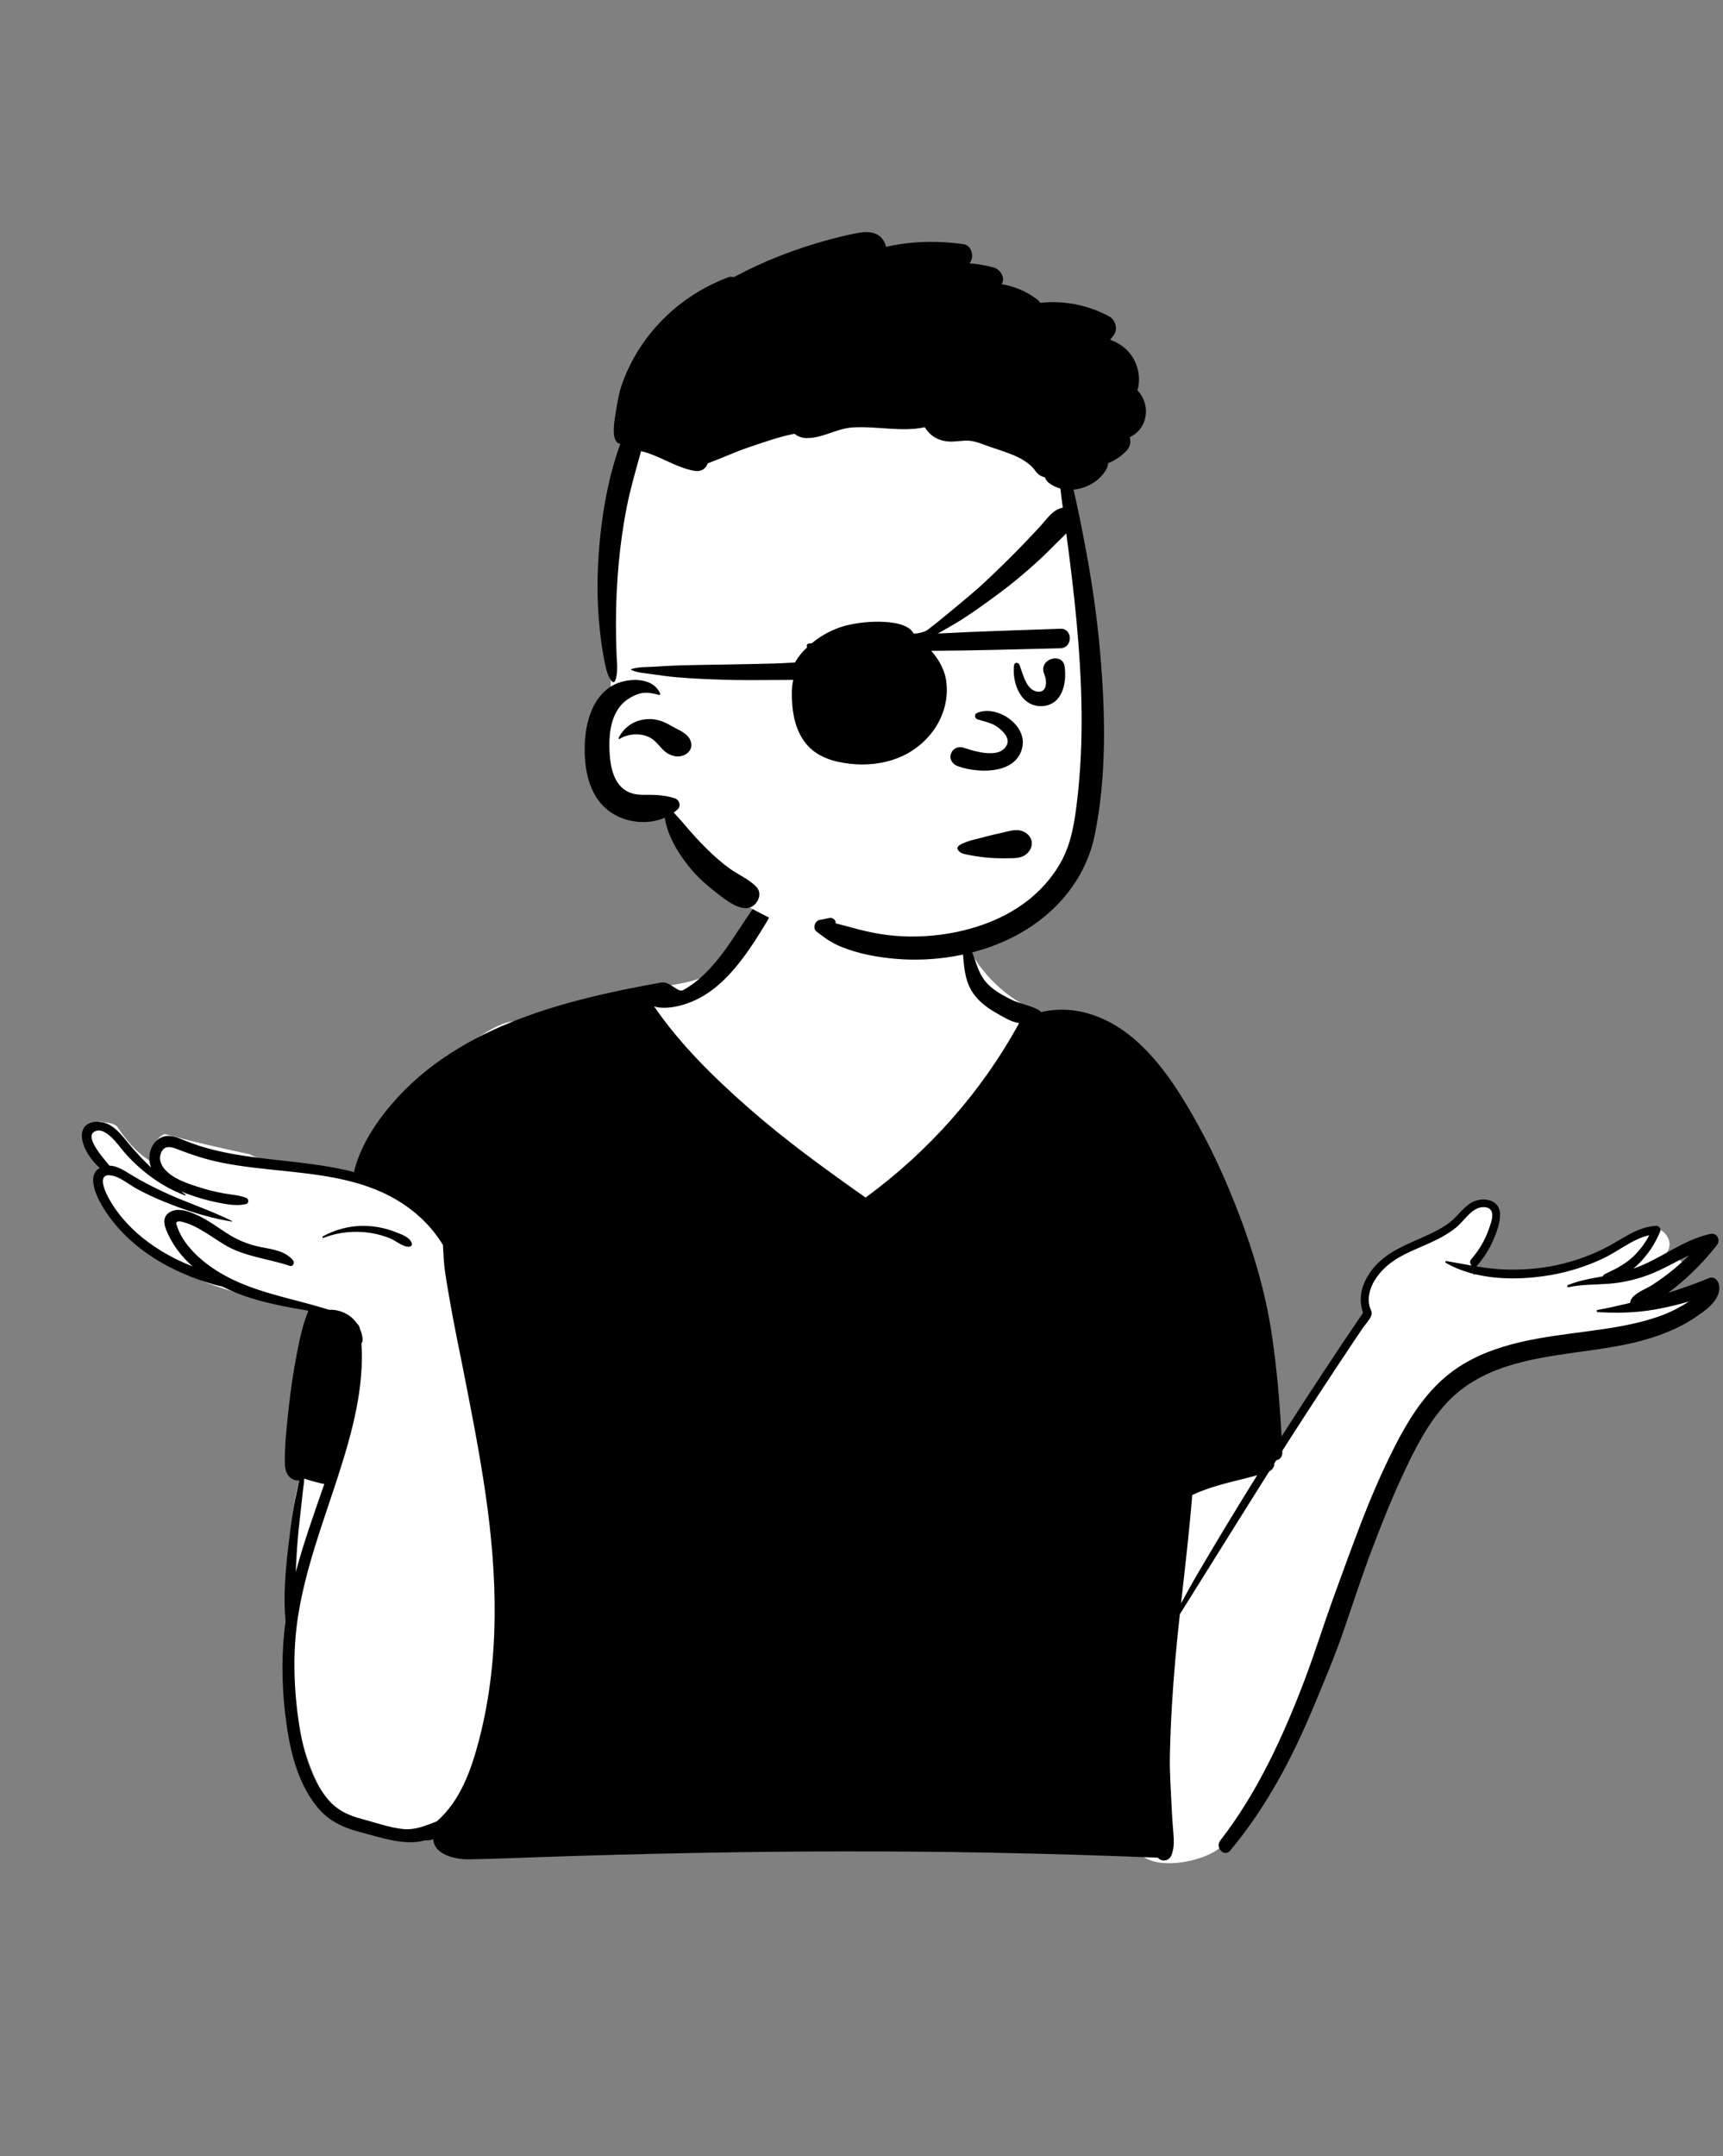 <svg width="259" height="324" viewBox="0 0 259 324" fill="none" xmlns="http://www.w3.org/2000/svg">
<rect x="0" y="0" width="259" height="324" fill="#808080" stroke="none"/>
<path fill-rule="evenodd" clip-rule="evenodd" d="M245.914 194.94C248.078 193.81 250.191 192.582 252.27 191.304C253.735 190.428 252.438 188.22 250.936 189.018C250.168 189.426 249.403 189.838 248.635 190.244C249.24 189.723 249.8 189.156 250.302 188.538L250.267 188.504C252.203 186.769 249.716 183.494 247.515 184.92C245.573 186.328 243.613 187.765 241.384 188.692C236.768 190.65 231.676 190.974 226.721 191.031C224.907 190.894 223.175 191.209 221.416 191.559C222.106 188.791 223.832 186.7 224.748 184.019C225.423 181.312 221.517 179.468 220.133 182.07C219.793 182.709 219.469 183.355 219.153 184.005C216.161 186.727 211.165 186.488 208.147 189.411C206.428 190.937 205.587 193.008 205.255 195.086C205.029 196.497 205.38 197.912 204.527 199.162C200.403 204.997 193.888 214.22 190.578 220.641C188.236 205.382 181.98 186.508 175.517 172.556C173.38 168.094 170.935 163.733 167.725 159.951C168.089 158.69 166.805 156.451 165.988 157.14C163.475 154.068 159.032 153.273 155.459 151.746C150.637 149.683 146.635 145.395 144.669 140.521C142.141 131.241 135.92 130.062 127.292 130.472C119.035 130.462 112.926 133.995 111.124 142.403C107.464 148.786 98.822 147.73 92.604 149.42C88.048 150.461 83.626 152.071 79.423 154.115C74.748 149.679 58.004 168.297 56.482 173.089C57.378 173.263 58.269 173.472 59.151 173.727C59.937 173.954 59.607 175.142 58.814 174.952C57.828 174.715 56.835 174.551 55.838 174.438C55.807 174.534 55.781 174.629 55.761 174.722C55.649 174.715 55.537 174.705 55.425 174.698C55.673 174.827 55.912 174.977 56.145 175.17C56.708 175.638 55.975 176.54 55.377 176.168C54.814 175.746 54.076 175.812 53.4 175.671C53.36 177.061 48.401 175.506 47.63 175.045C44.207 174.617 40.685 175.076 37.489 173.425C33.236 172.529 28.951 171.538 24.747 170.397C23.634 170.831 22.587 172.385 23.471 173.525C23.969 174.043 23.329 174.89 22.703 174.522C20.603 173.285 18.979 171.355 17.602 169.275C16.954 168.621 15.803 168.761 14.932 168.49C14.816 168.699 14.747 168.932 14.748 169.172C11.054 169.78 13.689 173.816 15.546 175.074C14.561 175.715 14.524 176.972 14.61 178.021C14.401 178.395 14.332 178.858 14.513 179.277C15.208 180.879 16.71 182.227 17.853 183.525C19.114 184.957 20.238 186.398 21.773 187.56C27.623 192.02 34.682 194.514 41.924 195.49C44.495 195.885 48.194 196.489 49.786 198.664C49.395 201.246 48.678 203.722 48.027 206.239C47.117 209.58 47.179 213.078 47.167 216.485C47.04 216.383 46.796 216.404 46.759 216.599C46.548 218.011 46.39 219.455 45.532 220.641C44.78 222.848 44.28 225.201 43.998 227.519C42.872 238.508 42.603 249.821 45.143 260.639C46.123 264.653 47.717 268.467 49.889 271.979C50.536 273.026 51.578 273.333 52.512 273.128C55.641 274.754 59.583 275.275 62.955 274.862C74.453 271.606 70.447 279.446 86.567 277.045C114.392 273.499 142.513 280.468 170.279 276.377C170.963 281.661 179.915 280.145 183.025 277.911C192.349 270.977 196.979 249.023 201.658 237.885C204.875 229.107 210.261 213.56 217.314 207.669C219.429 206.014 221.986 205.143 224.544 204.44C234.091 201.979 243.674 199.651 253.239 197.259C254.861 196.859 254.57 194.092 252.835 194.269C250.533 194.505 248.223 194.718 245.914 194.94Z" fill="white"/>
<path fill-rule="evenodd" clip-rule="evenodd" d="M33.39 193.294C32.743 193.214 32.109 192.984 31.48 192.802C30.519 192.521 29.576 192.193 28.649 191.819C26.735 191.052 24.878 190.145 23.137 189.035C20.325 187.241 17.84 184.942 15.966 182.173L15.838 181.98C14.768 180.35 12.795 176.73 15.007 175.492C13.581 174.3 12.233 172.159 12.309 170.506C12.417 168.169 15.282 168.201 16.763 169.192C17.733 169.841 18.459 170.749 19.188 171.644C19.995 172.637 20.857 173.584 21.753 174.495C21.991 174.735 22.231 174.972 22.475 175.204L22.721 175.435C22.683 175.344 22.649 175.251 22.619 175.156C22.125 173.615 22.714 171.61 24.254 170.904C25.197 170.472 26.176 170.735 27.089 171.102L27.229 171.159C28.459 171.669 29.703 172.119 30.983 172.48C36.202 173.954 41.648 174.199 46.995 174.934C49.055 175.22 51.153 175.579 53.202 176.107C53.984 172.787 55.9 169.604 57.979 166.985C67.934 154.458 84.352 150.318 99.371 147.638C100.74 147.395 101.874 149.209 102.671 148.78C104.181 147.968 105.51 146.818 106.676 145.569C109.163 142.904 110.927 139.77 113 136.8C114.024 135.333 116.382 136.646 115.431 138.221L114.965 138.99C113.048 142.142 110.924 145.39 108.174 147.835C106.712 149.133 105.09 150.158 103.235 150.798C101.83 151.282 99.859 151.69 98.321 151.22L98.136 150.952C98.197 151.041 98.259 151.131 98.321 151.221C102.335 157.039 107.371 161.964 112.678 166.611C118.035 171.3 123.814 175.498 129.628 179.603L130.112 179.945C139.583 173.034 147.584 164.02 153.197 153.721C152.021 153.579 150.857 152.825 149.851 152.263C148.64 151.582 147.502 150.77 146.614 149.688C144.681 147.332 144.933 144.295 144.584 141.435C144.563 141.258 144.797 141.213 144.905 141.302C145.953 142.173 146.321 143.599 146.758 144.832C147.24 146.186 147.785 147.302 148.89 148.255C149.919 149.143 151.173 149.796 152.392 150.377C153.021 150.676 156.142 151.442 156.497 152.077C161.889 150.811 167.141 152.998 171.136 156.688C174.996 160.254 177.829 164.889 180.331 169.464C182.999 174.347 185.185 179.436 187.07 184.667C188.98 189.976 190.444 195.401 191.249 200.989C191.928 205.701 192.345 210.486 192.614 215.25L192.647 215.845C196.636 209.583 200.724 203.386 204.897 197.244C203.948 194.71 204.998 192.123 206.775 190.166C208.744 188 211.467 186.994 214.072 185.823L214.414 185.668C215.67 185.095 216.921 184.464 218.006 183.606C219.049 182.777 219.816 181.636 220.915 180.873C222.512 179.761 225.411 179.998 225.485 182.427C225.523 183.76 224.95 185.223 224.426 186.421C223.833 187.776 223.032 189.004 222.081 190.132C222.037 190.185 221.989 190.226 221.94 190.259L221.904 190.282C223.218 190.5 224.542 190.676 225.892 190.737C228.616 190.862 231.368 190.661 234.035 190.086C236.764 189.498 239.409 188.543 241.864 187.212C243.962 186.074 245.906 184.603 248.289 184.257C248.509 184.223 248.73 184.202 248.959 184.189C249.339 184.168 249.719 184.616 249.569 184.992C249.487 185.199 249.4 185.405 249.305 185.612C248.481 187.427 247.217 189.188 245.641 190.525L245.519 190.627C246.075 190.435 246.622 190.219 247.161 189.976C250.328 188.549 253.201 186.394 256.596 185.527C256.757 185.485 256.919 185.447 257.082 185.411C258.132 185.185 258.685 186.326 258.069 187.108C257.969 187.235 257.87 187.359 257.766 187.484C256.252 189.365 254.581 191.111 252.738 192.679C252.107 193.216 251.456 193.736 250.792 194.233C250.513 194.443 250.232 194.649 249.948 194.852L249.808 194.951C250.14 194.717 250.467 194.478 250.792 194.233C252.871 193.603 254.921 192.857 256.926 192.03C257.722 191.703 258.341 192.51 258.426 193.174C258.709 195.397 256.241 197.006 254.635 198.075C253.026 199.149 251.253 199.965 249.438 200.62C245.949 201.881 242.284 202.454 238.625 202.967L236.848 203.215C229.813 204.199 222.466 205.375 217.418 210.851C214.59 213.92 212.676 217.733 210.924 221.484C209.175 225.231 207.639 229.078 206.181 232.946C204.671 236.949 203.354 241.025 201.956 245.069C200.671 248.781 199.137 252.446 197.617 256.074L197.378 256.646C194.152 264.357 190.298 271.618 184.928 278.056C184.042 279.119 182.612 277.61 183.43 276.558C189.047 269.313 192.956 260.764 196.182 252.235C197.65 248.355 198.88 244.382 200.291 240.48L201.131 238.162C202.252 235.073 203.383 231.987 204.563 228.922C206.057 225.043 207.698 221.211 209.576 217.504L209.775 217.114C211.614 213.538 213.799 210.013 216.806 207.307C222.218 202.433 229.42 201.264 236.383 200.338L238.573 200.049C241.517 199.658 244.469 199.226 247.332 198.438C248.984 197.986 250.598 197.407 252.115 196.608C252.719 196.291 253.309 195.943 253.879 195.562C252.252 196.04 250.602 196.431 248.923 196.737C248.101 196.887 247.287 196.999 246.476 197.077C244.387 197.284 242.314 197.276 240.174 197.164C239.993 197.153 239.933 196.868 240.128 196.832C241.618 196.567 243.11 196.236 244.596 195.876L245.042 195.767C245.05 195.52 245.147 195.258 245.35 195.008C246.09 194.108 247.495 193.647 248.469 193.011C249.489 192.345 250.478 191.627 251.42 190.857C252.282 190.154 253.11 189.409 253.907 188.632L254.145 188.397C254.066 188.476 253.986 188.554 253.907 188.632C251.756 189.625 249.717 190.9 247.471 191.686C245.686 192.314 243.814 192.736 241.926 192.886L241.808 192.896L241.691 192.903C239.72 193.045 237.736 192.988 235.795 193.415C235.577 193.463 235.509 193.172 235.704 193.089C237.4 192.383 239.164 192.111 240.947 191.781C240.985 191.641 241.083 191.517 241.252 191.436L241.708 191.218C243.066 190.566 244.333 189.907 245.462 188.847C246.459 187.911 247.29 186.816 247.913 185.603C245.418 186.151 243.227 188.042 240.958 189.105C238.486 190.266 235.871 191.098 233.183 191.572L232.877 191.624C227.855 192.462 221.816 192.356 217.317 189.743C217.173 189.659 217.277 189.467 217.425 189.49C218.701 189.699 219.964 189.946 221.228 190.166C220.98 189.94 220.871 189.534 221.156 189.209C222.291 187.908 223.188 186.421 223.761 184.794L223.871 184.476C224.135 183.721 224.582 182.549 224.126 181.869C223.691 181.22 222.666 181.308 222.054 181.583C220.78 182.158 219.933 183.593 218.859 184.46C217.689 185.407 216.358 186.108 214.995 186.736L214.708 186.867C212.351 187.927 209.832 188.82 207.979 190.692C206.982 191.698 206.124 192.956 205.837 194.366C205.706 195.012 205.706 195.678 205.879 196.319C206.016 196.819 206.304 197.128 206.139 197.637C205.923 198.295 205.161 199.081 204.768 199.666C204.311 200.343 203.857 201.021 203.403 201.7C202.497 203.056 201.595 204.418 200.692 205.777C198.888 208.499 197.103 211.234 195.333 213.977C194.757 214.87 194.182 215.764 193.61 216.66L192.753 218.003L192.3 218.711L191.528 219.926C191.555 220.038 191.553 220.157 191.517 220.26C191.385 220.635 191.139 220.892 190.832 221.078L190.778 221.11C186.269 228.239 181.833 235.414 177.352 242.56C177.113 244.741 176.889 246.924 176.695 249.107C176.253 254.049 175.951 259.003 175.854 263.963C175.807 266.364 175.999 268.78 176.103 271.179C176.154 272.324 176.223 273.467 176.314 274.61L176.38 275.421C176.47 276.534 176.52 277.64 176.12 278.701C175.765 279.633 174.683 279.842 174.043 279.132C165.692 278.796 157.334 278.54 148.976 278.382C134.016 278.094 119.05 278.139 104.088 278.428C96.573 278.574 89.056 278.779 81.544 279.033C77.842 279.155 74.139 279.329 70.435 279.379C68.44 279.406 65.3 278.68 65.139 276.434L65.135 276.365C64.885 276.433 64.628 276.488 64.364 276.528C64.246 276.546 64.133 276.541 64.029 276.517L63.977 276.503C61.003 277.41 57.24 276.116 54.414 275.362L54.181 275.3C51.483 274.596 49.315 273.59 47.547 271.354C44.452 267.438 43.395 262.179 42.846 257.333C42.331 252.772 42.301 248.127 42.928 243.575C42.559 239.865 42.92 236.038 43.34 232.35C43.547 230.526 43.79 228.704 44.082 226.89C44.245 225.878 44.458 224.876 44.676 223.876C44.763 223.477 44.835 223.047 44.945 222.631L44.995 222.454C44.657 222.498 44.287 222.425 43.93 222.228C43.081 221.761 42.833 220.816 42.819 219.912C42.772 217.185 43.097 214.381 43.385 211.671C43.674 208.966 44.071 206.25 44.591 203.578L44.725 202.89C45.119 200.891 45.57 198.828 46.364 196.95C43.383 196.443 40.41 195.904 37.518 194.987C36.107 194.537 34.717 193.977 33.39 193.294ZM188.98 221.668C188.933 221.679 188.889 221.691 188.845 221.704C187.653 222.038 186.449 222.321 185.249 222.625C183.174 223.147 181.146 223.731 179.217 224.638C178.813 229.74 178.214 234.825 177.645 239.913L177.531 240.931C178.406 239.307 179.302 237.697 180.238 236.106C183.088 231.255 186.003 226.442 188.98 221.668ZM45.721 222.173C45.728 222.78 45.601 223.41 45.533 223.993C45.423 224.94 45.335 225.891 45.223 226.838C44.995 228.74 44.8 230.644 44.658 232.555C44.568 233.774 44.508 234.998 44.456 236.222C45.654 231.743 47.24 227.362 48.749 222.974C48.497 222.947 48.239 222.886 47.973 222.815L47.525 222.695C47.261 222.627 46.405 222.416 45.721 222.173ZM192.753 218.003L192.761 218.204C192.793 218.916 192.366 219.318 191.849 219.421C192.149 218.948 192.451 218.474 192.753 218.003ZM55.683 184.246C56.944 184.358 58.18 184.627 59.359 185.092L59.472 185.136C60.344 185.473 61.619 185.896 61.904 186.827C61.985 187.091 61.769 187.309 61.522 187.33C60.576 187.406 59.46 186.391 58.583 186.049C57.607 185.669 56.585 185.385 55.55 185.235C53.224 184.895 50.798 185.153 48.609 186.001C48.481 186.051 48.4 185.846 48.517 185.785C50.722 184.584 53.175 184.024 55.683 184.246ZM28.955 190.291C28.809 190.162 28.664 190.027 28.52 189.892C27.387 188.82 26.384 187.569 25.642 186.194L25.446 185.822C24.841 184.65 24.099 182.981 25.52 182.137C26.369 181.632 27.392 181.759 28.338 182.065C28.4 182.084 28.461 182.105 28.522 182.126C28.945 182.275 29.352 182.452 29.716 182.621C31.294 183.346 32.686 184.401 34.144 185.331C35.724 186.339 37.283 186.983 39.106 187.361L39.278 187.395C40.989 187.734 42.844 187.951 44.038 189.359C44.338 189.714 44.063 190.38 43.545 190.204C40.245 189.091 36.753 188.845 33.724 187.017C32.469 186.26 31.281 185.392 29.999 184.675C29.319 184.295 28.616 183.962 27.868 183.733L27.459 183.613C27.219 183.543 26.933 183.474 26.741 183.543C26.375 183.669 26.492 183.865 26.605 184.207L26.616 184.242C27.506 186.994 30.041 189.297 32.39 190.821C32.929 191.172 33.481 191.494 34.043 191.792C37.846 193.82 42.103 194.764 46.283 195.885C46.283 195.885 48.7 196.56 49.501 196.813C50.393 196.739 51.409 197.054 52.081 197.43C52.733 197.796 53.26 198.286 53.657 198.863C53.657 198.863 54.039 199.182 54.109 199.677C54.309 200.136 54.445 200.63 54.512 201.146C54.55 201.448 54.474 201.68 54.331 201.845C54.763 208.48 52.971 215.078 50.952 221.383L50.752 222.005L50.623 222.399C48.445 229.084 45.945 235.721 44.83 242.691C44.084 247.347 44.107 252.166 44.655 256.843L44.693 257.165C45.232 261.588 46.27 266.548 49.081 270.107C50.514 271.924 52.213 272.731 54.385 273.316L54.504 273.347C56.469 273.865 58.497 274.599 60.523 274.821C62.403 275.025 63.979 274.326 65.671 273.671L65.674 273.669C69.238 270.513 70.856 265.918 72.052 261.281C75.151 249.281 74.766 236.824 73.009 224.648C72.092 218.286 70.845 211.98 69.603 205.675C68.982 202.524 68.312 199.379 67.757 196.217L67.427 194.356C67.245 193.323 67.069 192.288 66.918 191.248C66.715 189.851 66.654 188.478 66.584 187.072C64.877 184.242 62.399 181.911 59.528 180.239C57.472 179.041 55.296 178.21 53.05 177.608C46.63 175.877 39.631 175.999 33.17 174.668C31 174.221 28.939 173.558 26.88 172.763L26.6 172.654C25.655 172.286 24.692 172.081 24.223 173.195C23.889 173.987 24.088 174.812 24.588 175.477C25.816 177.109 28.283 177.866 30.14 178.453C31.258 178.808 32.399 179.089 33.552 179.299C34.706 179.508 35.864 179.561 36.971 179.969C37.398 180.125 37.482 180.803 36.971 180.924C35.568 181.251 34.157 180.97 32.762 180.698C31.231 180.395 29.722 179.966 28.256 179.423C27.985 179.324 27.706 179.218 27.421 179.107L27.206 179.022C27.428 179.182 27.65 179.341 27.874 179.5C27.933 179.542 27.897 179.654 27.819 179.626C24.371 178.339 21.234 176.018 18.804 173.271L18.683 173.134C17.828 172.153 15.878 169.185 14.234 170.012C12.691 170.787 15.322 173.775 16.322 174.996L16.438 175.139C17.574 175.169 18.675 175.877 19.596 176.447C21.195 177.439 22.867 178.293 24.569 179.091C27.954 180.683 31.548 181.805 34.896 183.477C34.941 183.5 34.907 183.557 34.864 183.551C32.733 183.211 30.624 182.667 28.564 181.993L28.473 181.965L28.381 181.934C27.094 181.511 25.824 181.034 24.576 180.524C23.188 179.958 21.831 179.322 20.515 178.601C19.324 177.95 18.001 176.777 16.619 176.604C16.471 176.585 16.34 176.583 16.226 176.593C14.64 176.726 15.952 179.356 16.395 180.142C17.12 181.433 17.995 182.625 18.998 183.714C21.033 185.924 23.498 187.676 26.167 189.04C27.077 189.505 28.009 189.915 28.955 190.291Z" fill="black"/>
<path fill-rule="evenodd" clip-rule="evenodd" d="M160.651 70.128C159.156 64.739 159.37 64.156 157.141 59.009C149.751 44.056 100.365 49.063 95.325 63.989C92.591 72.087 93.233 83.491 92.521 90.513C92.303 94.236 92.09 97.959 91.868 101.682C91.791 102.967 91.714 104.253 91.635 105.538C91.481 108.041 91.332 110.543 91.193 113.046C90.264 120.757 94.138 121.542 100.783 121.314C102.539 125.553 105.384 129.093 108.899 131.972C108.051 134.281 111.127 135.476 112.786 136.399C121.814 141.441 132.904 144.518 142.904 141.682C145.842 140.849 157.976 137.963 161.707 129.03C163.539 124.644 167.263 101.926 162.352 81.491L160.651 70.128Z" fill="white"/>
<path fill-rule="evenodd" clip-rule="evenodd" d="M129.085 34.98C130.481 34.733 132.043 34.828 132.843 36.199C133.017 36.495 133.126 36.793 133.179 37.087C136.995 36.229 140.956 36.136 144.854 36.698C146.016 36.865 146.424 38.414 145.912 39.3C145.86 39.391 145.807 39.479 145.75 39.566C146.971 39.665 148.19 39.877 149.398 40.202C150.258 40.435 151.061 41.549 150.679 42.462C150.645 42.542 150.609 42.622 150.573 42.703C152.472 43.022 154.287 43.768 155.874 44.973C156.064 45.114 156.239 45.298 156.385 45.507C159.932 45.108 163.585 45.841 166.752 47.553C167.639 48.033 168.068 49.415 167.466 50.278C167.278 50.546 167.081 50.802 166.87 51.049C168.248 51.558 169.467 52.382 170.288 53.725C171.182 55.181 171.457 57.056 170.977 58.657C171.979 59.678 172.502 61.242 172.145 62.81C171.82 64.241 170.943 65.15 169.819 65.695C170.048 66.393 169.864 67.186 169.346 67.724C168.552 68.551 167.601 69.185 166.566 69.601C166.564 69.87 166.496 70.147 166.361 70.404C165.427 72.196 163.414 73.386 161.367 73.566C162.055 76.459 162.621 79.389 163.171 82.301C164.147 87.481 164.903 92.712 165.364 97.964L165.42 98.614C166.17 107.501 166.344 116.811 164.538 125.577C163.386 131.159 159.896 135.864 155.24 139.051C150.505 142.293 144.721 143.906 139.029 144.161C136.126 144.29 133.196 144.045 130.353 143.449C129.002 143.166 127.699 142.764 126.417 142.253C125.037 141.701 123.901 140.888 122.734 139.972C122.128 139.497 122.475 138.375 123.193 138.233C123.706 138.129 124.213 138.017 124.724 137.924C125.193 137.838 125.705 138.307 125.607 138.74L126.597 138.995C126.926 139.08 127.256 139.166 127.585 139.254L128.077 139.389C129.478 139.78 130.91 140.11 132.347 140.344C135.271 140.82 138.313 140.831 141.252 140.461C146.193 139.841 151.24 138.079 155.083 134.83C156.968 133.237 158.538 131.349 159.676 129.158C161.124 126.374 161.561 123.273 161.924 120.194C162.974 111.29 162.651 102.373 161.836 93.467C161.43 89.037 160.876 84.616 160.289 80.205C159.987 77.943 159.662 75.678 159.394 73.408C158.795 73.247 158.225 72.981 157.714 72.594C157.367 72.332 157.164 72.027 157.076 71.717C156.559 71.619 156.065 71.336 155.708 70.857L155.662 70.793C154.726 69.438 153.108 68.663 151.61 68.099C150.702 67.756 149.776 67.458 148.855 67.154C147.896 66.835 146.882 66.363 145.874 66.241C144.731 66.106 143.58 66.45 142.426 66.327C141.379 66.213 140.455 65.837 139.701 65.085C139.437 64.823 139.209 64.52 139.027 64.195C135.51 64.947 131.814 63.998 128.16 64.227C125.755 64.379 123.634 65.867 121.205 65.826C120.541 65.816 119.899 65.584 119.432 65.176C117.14 65.613 114.81 66.454 112.655 67.177C110.525 67.891 108.476 68.853 106.371 69.633C106.369 69.635 106.369 69.635 106.369 69.637C106.095 70.527 105.275 70.911 104.402 70.755C101.548 70.246 99.144 68.445 96.366 67.786C95.601 70.573 94.779 73.325 94.218 76.168C93.649 79.036 93.25 81.942 92.986 84.854C92.719 87.777 92.593 90.73 92.586 93.663C92.584 95.16 92.622 96.66 92.673 98.157C92.714 99.41 92.953 100.995 92.5 102.201L92.46 102.303H92.457C92.403 102.479 92.155 102.585 92.016 102.422C91.164 101.432 90.962 99.858 90.725 98.615C90.438 97.106 90.254 95.582 90.106 94.054C89.81 90.988 89.745 87.934 89.901 84.854C90.207 78.793 91.179 72.391 93.254 66.661C92.616 66.72 92.331 65.78 92.288 65.249C92.208 64.183 92.374 63.052 92.555 61.983L92.745 60.876C92.924 59.831 93.114 58.814 93.469 57.797C94.323 55.358 95.55 53.067 97.08 50.986C100.2 46.739 104.525 43.525 109.45 41.671C109.758 41.555 110.05 41.557 110.307 41.646C114.788 39.23 119.605 37.37 124.498 36.047C126.011 35.639 127.543 35.255 129.085 34.98ZM91.872 103.125C93.906 101.849 98.104 101.515 99.239 104.235C99.285 104.345 99.154 104.442 99.057 104.417L98.78 104.347C97.713 104.082 96.792 103.93 95.698 104.368C94.737 104.753 93.803 105.355 93.167 106.184C91.664 108.143 91.501 110.804 91.641 113.181L91.648 113.296C91.779 115.382 92.314 117.922 94.352 118.953C95.385 119.476 96.503 119.437 97.625 119.429C98.903 119.421 100.209 119.56 101.43 119.953C102.112 120.173 102.433 121.078 101.867 121.608C101.679 121.784 101.483 121.948 101.275 122.096C101.895 122.756 102.503 123.424 103.092 124.128C104.092 125.321 105.154 126.475 106.264 127.568C107.337 128.623 108.473 129.644 109.699 130.519C110.987 131.436 112.53 132.08 113.645 133.205C114.372 133.936 114.247 134.957 113.645 135.697C112.15 137.535 109.606 135.602 108.177 134.515L108.004 134.384C106.519 133.26 105.108 132.047 103.906 130.618C102.68 129.16 101.62 127.608 100.836 125.869C100.375 124.846 100.082 123.88 99.923 122.87C97.354 123.986 94.116 123.631 91.813 122.06C88.756 119.976 87.898 116.151 87.887 112.659L87.888 112.452C87.91 109.059 88.802 105.052 91.872 103.125ZM97.668 108.045L97.762 108.046C98.894 108.07 99.903 108.478 100.864 109.04L100.963 109.098C101.897 109.654 103.236 110.1 103.731 111.14C104.026 111.768 104.005 112.486 103.49 113.006C102.556 113.949 101.147 113.792 100.137 113.057C99.383 112.505 98.886 111.679 98.147 111.121C96.757 110.068 94.564 110.128 93.117 111.039C93.028 111.096 92.942 110.988 92.981 110.903C93.87 109.084 95.631 108.038 97.668 108.045Z" fill="black"/>
<path fill-rule="evenodd" clip-rule="evenodd" d="M150.685 125.112L150.831 125.078C151.999 124.803 153.122 124.428 154.209 125.152C155.245 125.841 155.388 127.116 154.581 128.046C153.752 129.002 152.65 128.949 151.487 128.962L151.414 128.963C150.449 128.976 149.467 128.962 148.505 128.876C147.608 128.796 146.706 128.668 145.819 128.501L145.295 128.398C144.759 128.29 144.232 128.149 143.956 127.63C143.475 126.726 147.052 126.017 147.486 125.893C148.541 125.592 149.616 125.354 150.685 125.112ZM152.67 114.213C152.099 114.804 151.346 115.208 150.501 115.46C148.376 116.092 145.664 115.755 143.929 115.111C143.569 114.977 143.232 114.705 143.039 114.365C142.862 114.053 142.802 113.688 142.937 113.315C142.975 113.209 143.022 113.104 143.068 113.002C143.196 112.723 143.455 112.506 143.76 112.382C144.077 112.253 144.436 112.227 144.725 112.318C144.764 112.33 144.804 112.343 144.844 112.356C145.944 112.702 147.748 113.277 149.242 113.165C150.139 113.099 150.927 112.782 151.335 111.961C151.55 111.528 151.491 111.1 151.3 110.708C151.012 110.117 150.437 109.603 149.952 109.249C149.268 108.749 148.538 108.55 147.784 108.339C147.5 108.26 147.212 108.179 146.921 108.083C146.825 108.051 146.741 107.989 146.679 107.909C146.617 107.829 146.576 107.731 146.563 107.634C146.55 107.532 146.566 107.431 146.613 107.344C146.657 107.264 146.726 107.193 146.83 107.146C148.306 106.485 150.215 106.922 151.656 107.963C152.376 108.483 152.976 109.151 153.347 109.898C153.69 110.59 153.836 111.351 153.702 112.126C153.551 112.994 153.184 113.679 152.67 114.213ZM128.48 99.452C128.895 99.269 129.235 100.125 129.321 100.358L129.497 100.842C129.785 101.623 130.116 102.416 130.721 102.996C131.228 103.481 132.04 103.892 132.628 103.324C133.186 102.786 132.914 102.18 132.996 101.519C133.145 100.325 134.773 99.131 135.752 100.377C137.963 103.194 134.542 107.11 131.39 106.423C129.787 106.074 128.497 104.788 127.967 103.259L127.94 103.178C127.622 102.21 127.301 99.972 128.48 99.452ZM157.018 101.413L157.003 101.378C155.95 98.981 159.707 97.951 160.026 100.103L160.046 100.248C160.356 102.637 159.703 105.85 156.778 106.088C153.494 106.356 152.127 102.691 152.42 100.001C152.473 99.52 153.057 99.453 153.237 99.891L153.276 99.986C153.806 101.338 154.309 103.937 156.177 103.935C157.425 103.933 157.366 102.247 157.018 101.413ZM159.401 94.475C161.288 94.408 161.286 97.363 159.401 97.407C153.105 97.555 146.804 97.752 140.505 97.786L139.361 97.793C133.445 97.833 127.509 97.914 121.61 97.417C121.107 97.375 121.2 96.668 121.621 96.696C127.805 95.816 134.064 95.558 140.295 95.224C146.658 94.882 153.033 94.701 159.401 94.475Z" fill="black"/>
<path fill-rule="evenodd" clip-rule="evenodd" d="M159.38 76.379C160.601 75.961 161.575 77.231 161.34 78.338C161.063 79.642 159.703 80.689 158.801 81.608C157.854 82.576 156.889 83.525 155.887 84.438C153.975 86.184 151.994 87.828 149.904 89.361L149.265 89.829C147.35 91.231 145.44 92.6 143.389 93.814C142.277 94.469 141.156 95.103 140.019 95.714C139.614 95.931 139.119 96.267 138.61 96.517C140.471 97.954 141.904 100.148 142.214 102.192C142.983 107.268 139.713 111.973 135.098 113.843C132.798 114.775 130.237 115.046 127.778 114.765C125.277 114.479 122.742 113.74 121.117 111.69C119.674 109.87 119.154 107.547 119.051 105.267C119.002 104.185 119.013 103.119 119.241 102.162C118.246 102.17 117.251 102.166 116.264 102.177C113.826 102.2 111.384 102.211 108.944 102.143C106.427 102.071 103.924 101.959 101.416 101.735C100.315 101.636 99.221 101.473 98.127 101.317C97.064 101.167 95.892 101.109 94.899 100.674C94.831 100.647 94.859 100.549 94.918 100.53C95.976 100.188 97.178 100.249 98.281 100.182L99.356 100.116C100.251 100.063 101.146 100.014 102.044 99.985C104.118 99.917 106.19 99.9 108.264 99.864L109.153 99.848C111.593 99.799 114.033 99.772 116.473 99.693C117.485 99.662 118.499 99.603 119.516 99.548C119.634 99.279 119.807 99.034 119.974 98.795C120.473 98.081 121.106 97.451 121.763 96.88C123.109 95.705 124.624 94.832 126.314 94.247C127.989 93.669 130.439 93.382 132.21 93.419C133.982 93.457 136.508 93.707 137.319 95.156C137.404 95.306 138.948 95.016 139.406 94.665C140.477 93.847 141.53 93.006 142.562 92.144C144.481 90.54 146.454 88.961 148.271 87.245C150.145 85.474 152.004 83.673 153.787 81.813C154.683 80.881 155.577 79.947 156.445 78.992C157.332 78.017 158.095 76.817 159.38 76.379Z" fill="black"/>
</svg>
